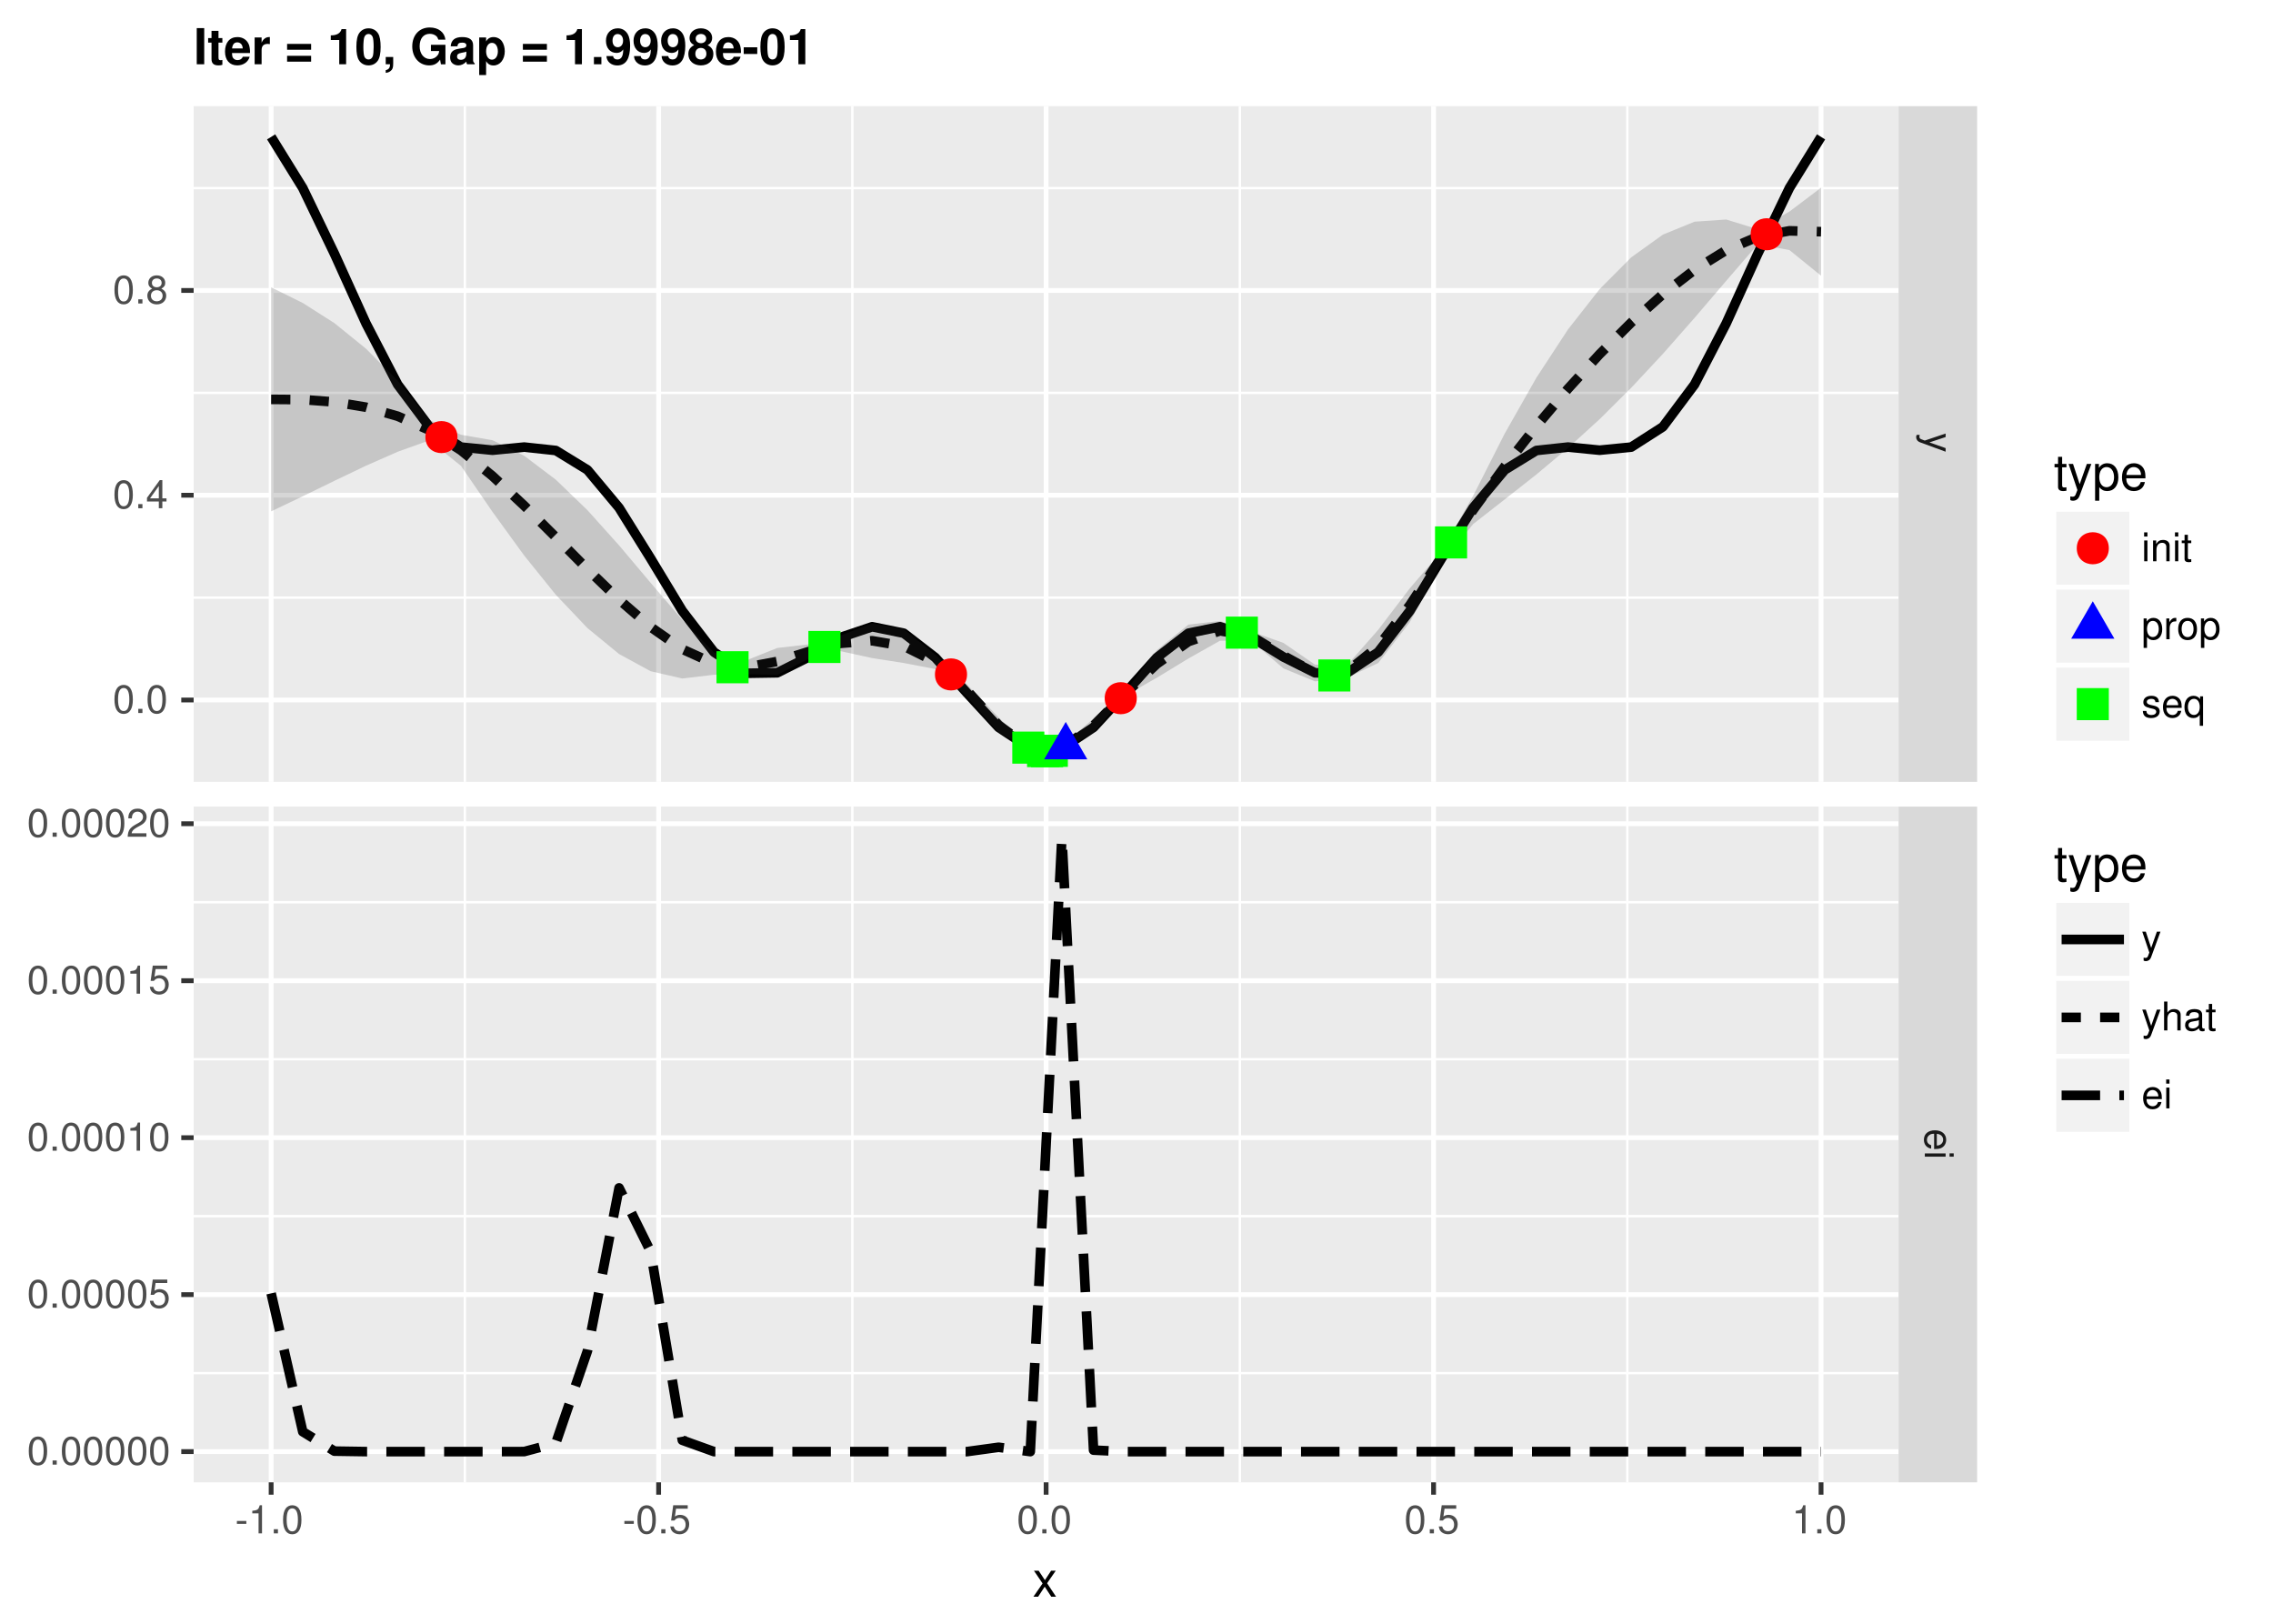 <?xml version="1.0" encoding="UTF-8"?>
<svg xmlns="http://www.w3.org/2000/svg" xmlns:xlink="http://www.w3.org/1999/xlink" width="504pt" height="360pt" viewBox="0 0 504 360" version="1.1">
<defs>
<g>
<symbol overflow="visible" id="glyph0-0">
<path style="stroke:none;" d=""/>
</symbol>
<symbol overflow="visible" id="glyph0-1">
<path style="stroke:none;" d="M 4.609 3.406 L 1.016 2.141 L 4.609 0.953 L 4.609 0.172 L -0.016 1.734 L -0.75 1.453 C -1.078 1.344 -1.203 1.172 -1.203 0.859 C -1.203 0.75 -1.172 0.641 -1.141 0.469 L -1.797 0.469 C -1.875 0.625 -1.922 0.781 -1.922 0.969 C -1.922 1.203 -1.844 1.453 -1.703 1.656 C -1.531 1.875 -1.344 2.016 -0.969 2.156 L 4.609 4.203 Z M 4.609 3.406 "/>
</symbol>
<symbol overflow="visible" id="glyph0-2">
<path style="stroke:none;" d="M 2.062 4.516 C 2.766 4.516 3.188 4.453 3.531 4.328 C 4.281 4.031 4.734 3.328 4.734 2.469 C 4.734 1.172 3.75 0.359 2.25 0.359 C 0.734 0.359 -0.203 1.156 -0.203 2.453 C -0.203 3.5 0.391 4.234 1.406 4.422 L 1.406 3.672 C 0.797 3.469 0.469 3.062 0.469 2.469 C 0.469 2 0.688 1.609 1.078 1.359 C 1.344 1.188 1.594 1.125 2.062 1.125 Z M 2.656 1.141 C 3.516 1.203 4.062 1.719 4.062 2.453 C 4.062 3.172 3.469 3.734 2.703 3.734 C 2.688 3.734 2.672 3.734 2.656 3.719 Z M 2.656 1.141 "/>
</symbol>
<symbol overflow="visible" id="glyph0-3">
<path style="stroke:none;" d="M 4.609 1.312 L 4.609 0.594 L 0 0.594 L 0 1.312 Z M 6.406 1.312 L 6.406 0.578 L 5.484 0.578 L 5.484 1.312 Z M 6.406 1.312 "/>
</symbol>
<symbol overflow="visible" id="glyph1-0">
<path style="stroke:none;" d=""/>
</symbol>
<symbol overflow="visible" id="glyph1-1">
<path style="stroke:none;" d="M 2.5 -2.75 L 0.406 -2.75 L 0.406 -2.109 L 2.5 -2.109 Z M 2.5 -2.75 "/>
</symbol>
<symbol overflow="visible" id="glyph1-2">
<path style="stroke:none;" d="M 2.281 -4.438 L 2.281 0 L 3.047 0 L 3.047 -6.234 L 2.547 -6.234 C 2.266 -5.281 2.094 -5.141 0.891 -5 L 0.891 -4.438 Z M 2.281 -4.438 "/>
</symbol>
<symbol overflow="visible" id="glyph1-3">
<path style="stroke:none;" d="M 1.688 -0.922 L 0.766 -0.922 L 0.766 0 L 1.688 0 Z M 1.688 -0.922 "/>
</symbol>
<symbol overflow="visible" id="glyph1-4">
<path style="stroke:none;" d="M 2.422 -6.234 C 1.844 -6.234 1.312 -5.984 0.984 -5.547 C 0.578 -5 0.375 -4.172 0.375 -3.016 C 0.375 -0.922 1.078 0.203 2.422 0.203 C 3.734 0.203 4.453 -0.922 4.453 -2.969 C 4.453 -4.172 4.266 -4.984 3.859 -5.547 C 3.531 -5.984 3.016 -6.234 2.422 -6.234 Z M 2.422 -5.547 C 3.25 -5.547 3.672 -4.703 3.672 -3.031 C 3.672 -1.266 3.266 -0.438 2.406 -0.438 C 1.578 -0.438 1.172 -1.297 1.172 -3.016 C 1.172 -4.719 1.578 -5.547 2.422 -5.547 Z M 2.422 -5.547 "/>
</symbol>
<symbol overflow="visible" id="glyph1-5">
<path style="stroke:none;" d="M 4.188 -6.234 L 0.969 -6.234 L 0.5 -2.844 L 1.219 -2.844 C 1.578 -3.266 1.875 -3.422 2.359 -3.422 C 3.188 -3.422 3.719 -2.844 3.719 -1.922 C 3.719 -1.031 3.203 -0.484 2.359 -0.484 C 1.688 -0.484 1.266 -0.828 1.078 -1.531 L 0.312 -1.531 C 0.406 -1.016 0.5 -0.781 0.688 -0.547 C 1.031 -0.078 1.672 0.203 2.375 0.203 C 3.641 0.203 4.516 -0.719 4.516 -2.031 C 4.516 -3.266 3.688 -4.109 2.5 -4.109 C 2.062 -4.109 1.703 -4 1.344 -3.734 L 1.594 -5.469 L 4.188 -5.469 Z M 4.188 -6.234 "/>
</symbol>
<symbol overflow="visible" id="glyph1-6">
<path style="stroke:none;" d="M 2.875 -1.5 L 2.875 0 L 3.656 0 L 3.656 -1.5 L 4.578 -1.5 L 4.578 -2.188 L 3.656 -2.188 L 3.656 -6.234 L 3.078 -6.234 L 0.25 -2.312 L 0.25 -1.5 Z M 2.875 -2.188 L 0.922 -2.188 L 2.875 -4.922 Z M 2.875 -2.188 "/>
</symbol>
<symbol overflow="visible" id="glyph1-7">
<path style="stroke:none;" d="M 3.438 -3.281 C 4.078 -3.672 4.297 -3.984 4.297 -4.578 C 4.297 -5.547 3.531 -6.234 2.422 -6.234 C 1.312 -6.234 0.547 -5.547 0.547 -4.578 C 0.547 -4 0.75 -3.672 1.391 -3.281 C 0.672 -2.938 0.328 -2.422 0.328 -1.734 C 0.328 -0.594 1.188 0.203 2.422 0.203 C 3.656 0.203 4.516 -0.594 4.516 -1.719 C 4.516 -2.422 4.156 -2.938 3.438 -3.281 Z M 2.422 -5.547 C 3.078 -5.547 3.5 -5.156 3.5 -4.562 C 3.5 -3.969 3.062 -3.594 2.422 -3.594 C 1.766 -3.594 1.344 -3.969 1.344 -4.562 C 1.344 -5.156 1.766 -5.547 2.422 -5.547 Z M 2.422 -2.938 C 3.188 -2.938 3.719 -2.453 3.719 -1.719 C 3.719 -0.969 3.188 -0.484 2.406 -0.484 C 1.641 -0.484 1.125 -0.984 1.125 -1.719 C 1.125 -2.453 1.641 -2.938 2.422 -2.938 Z M 2.422 -2.938 "/>
</symbol>
<symbol overflow="visible" id="glyph1-8">
<path style="stroke:none;" d="M 4.453 -0.766 L 1.172 -0.766 C 1.25 -1.281 1.531 -1.594 2.297 -2.047 L 3.172 -2.531 C 4.047 -3 4.5 -3.641 4.5 -4.406 C 4.5 -4.922 4.281 -5.406 3.922 -5.75 C 3.547 -6.078 3.094 -6.234 2.5 -6.234 C 1.703 -6.234 1.125 -5.953 0.781 -5.422 C 0.547 -5.094 0.453 -4.703 0.438 -4.078 L 1.219 -4.078 C 1.234 -4.5 1.297 -4.75 1.406 -4.953 C 1.594 -5.328 2 -5.562 2.469 -5.562 C 3.172 -5.562 3.703 -5.062 3.703 -4.391 C 3.703 -3.891 3.406 -3.469 2.859 -3.156 L 2.047 -2.703 C 0.75 -1.969 0.375 -1.375 0.297 0 L 4.453 0 Z M 4.453 -0.766 "/>
</symbol>
<symbol overflow="visible" id="glyph1-9">
<path style="stroke:none;" d="M 1.312 -4.609 L 0.594 -4.609 L 0.594 0 L 1.312 0 Z M 1.312 -6.406 L 0.578 -6.406 L 0.578 -5.484 L 1.312 -5.484 Z M 1.312 -6.406 "/>
</symbol>
<symbol overflow="visible" id="glyph1-10">
<path style="stroke:none;" d="M 0.609 -4.609 L 0.609 0 L 1.359 0 L 1.359 -2.547 C 1.359 -3.484 1.844 -4.094 2.609 -4.094 C 3.188 -4.094 3.547 -3.75 3.547 -3.188 L 3.547 0 L 4.281 0 L 4.281 -3.484 C 4.281 -4.25 3.719 -4.734 2.828 -4.734 C 2.141 -4.734 1.703 -4.484 1.297 -3.828 L 1.297 -4.609 Z M 0.609 -4.609 "/>
</symbol>
<symbol overflow="visible" id="glyph1-11">
<path style="stroke:none;" d="M 2.234 -4.609 L 1.484 -4.609 L 1.484 -5.875 L 0.75 -5.875 L 0.75 -4.609 L 0.125 -4.609 L 0.125 -4.016 L 0.75 -4.016 L 0.75 -0.531 C 0.75 -0.062 1.062 0.203 1.641 0.203 C 1.812 0.203 1.984 0.188 2.234 0.141 L 2.234 -0.469 C 2.141 -0.453 2.016 -0.438 1.875 -0.438 C 1.562 -0.438 1.484 -0.531 1.484 -0.859 L 1.484 -4.016 L 2.234 -4.016 Z M 2.234 -4.609 "/>
</symbol>
<symbol overflow="visible" id="glyph1-12">
<path style="stroke:none;" d="M 0.469 1.922 L 1.219 1.922 L 1.219 -0.484 C 1.594 -0.016 2.031 0.203 2.625 0.203 C 3.812 0.203 4.594 -0.75 4.594 -2.219 C 4.594 -3.781 3.844 -4.734 2.625 -4.734 C 2 -4.734 1.5 -4.453 1.156 -3.922 L 1.156 -4.609 L 0.469 -4.609 Z M 2.5 -4.062 C 3.312 -4.062 3.828 -3.344 3.828 -2.25 C 3.828 -1.203 3.297 -0.484 2.5 -0.484 C 1.719 -0.484 1.219 -1.188 1.219 -2.266 C 1.219 -3.359 1.719 -4.062 2.5 -4.062 Z M 2.5 -4.062 "/>
</symbol>
<symbol overflow="visible" id="glyph1-13">
<path style="stroke:none;" d="M 0.609 -4.609 L 0.609 0 L 1.344 0 L 1.344 -2.391 C 1.344 -3.047 1.516 -3.484 1.859 -3.734 C 2.094 -3.906 2.312 -3.953 2.828 -3.969 L 2.828 -4.719 C 2.703 -4.734 2.641 -4.734 2.547 -4.734 C 2.062 -4.734 1.703 -4.453 1.281 -3.781 L 1.281 -4.609 Z M 0.609 -4.609 "/>
</symbol>
<symbol overflow="visible" id="glyph1-14">
<path style="stroke:none;" d="M 2.391 -4.734 C 1.094 -4.734 0.312 -3.812 0.312 -2.266 C 0.312 -0.719 1.094 0.203 2.406 0.203 C 3.688 0.203 4.484 -0.719 4.484 -2.234 C 4.484 -3.828 3.719 -4.734 2.391 -4.734 Z M 2.406 -4.062 C 3.234 -4.062 3.719 -3.391 3.719 -2.25 C 3.719 -1.156 3.203 -0.469 2.406 -0.469 C 1.578 -0.469 1.078 -1.156 1.078 -2.266 C 1.078 -3.375 1.578 -4.062 2.406 -4.062 Z M 2.406 -4.062 "/>
</symbol>
<symbol overflow="visible" id="glyph1-15">
<path style="stroke:none;" d="M 3.859 -3.328 C 3.844 -4.234 3.25 -4.734 2.188 -4.734 C 1.109 -4.734 0.406 -4.188 0.406 -3.328 C 0.406 -2.609 0.781 -2.266 1.875 -2 L 2.562 -1.844 C 3.062 -1.719 3.266 -1.531 3.266 -1.203 C 3.266 -0.766 2.844 -0.469 2.203 -0.469 C 1.797 -0.469 1.469 -0.594 1.281 -0.781 C 1.172 -0.922 1.125 -1.047 1.078 -1.375 L 0.297 -1.375 C 0.328 -0.312 0.938 0.203 2.141 0.203 C 3.297 0.203 4.031 -0.375 4.031 -1.266 C 4.031 -1.938 3.656 -2.328 2.734 -2.547 L 2.031 -2.703 C 1.438 -2.844 1.172 -3.047 1.172 -3.375 C 1.172 -3.797 1.562 -4.062 2.156 -4.062 C 2.75 -4.062 3.062 -3.812 3.078 -3.328 Z M 3.859 -3.328 "/>
</symbol>
<symbol overflow="visible" id="glyph1-16">
<path style="stroke:none;" d="M 4.516 -2.062 C 4.516 -2.766 4.453 -3.188 4.328 -3.531 C 4.031 -4.281 3.328 -4.734 2.469 -4.734 C 1.172 -4.734 0.359 -3.75 0.359 -2.25 C 0.359 -0.734 1.156 0.203 2.453 0.203 C 3.5 0.203 4.234 -0.391 4.422 -1.406 L 3.672 -1.406 C 3.469 -0.797 3.062 -0.469 2.469 -0.469 C 2 -0.469 1.609 -0.688 1.359 -1.078 C 1.188 -1.344 1.125 -1.594 1.125 -2.062 Z M 1.141 -2.656 C 1.203 -3.516 1.719 -4.062 2.453 -4.062 C 3.172 -4.062 3.734 -3.469 3.734 -2.703 C 3.734 -2.688 3.734 -2.672 3.719 -2.656 Z M 1.141 -2.656 "/>
</symbol>
<symbol overflow="visible" id="glyph1-17">
<path style="stroke:none;" d="M 4.359 1.922 L 4.359 -4.609 L 3.703 -4.609 L 3.703 -4 C 3.359 -4.484 2.844 -4.734 2.234 -4.734 C 1.016 -4.734 0.234 -3.75 0.234 -2.219 C 0.234 -0.719 0.984 0.203 2.203 0.203 C 2.844 0.203 3.281 -0.031 3.625 -0.531 L 3.625 1.922 Z M 2.344 -4.062 C 3.125 -4.062 3.625 -3.359 3.625 -2.25 C 3.625 -1.188 3.109 -0.484 2.344 -0.484 C 1.531 -0.484 1 -1.203 1 -2.266 C 1 -3.328 1.531 -4.062 2.344 -4.062 Z M 2.344 -4.062 "/>
</symbol>
<symbol overflow="visible" id="glyph1-18">
<path style="stroke:none;" d="M 3.406 -4.609 L 2.141 -1.016 L 0.953 -4.609 L 0.172 -4.609 L 1.734 0.016 L 1.453 0.75 C 1.344 1.078 1.172 1.203 0.859 1.203 C 0.75 1.203 0.641 1.172 0.469 1.141 L 0.469 1.797 C 0.625 1.875 0.781 1.922 0.969 1.922 C 1.203 1.922 1.453 1.844 1.656 1.703 C 1.875 1.531 2.016 1.344 2.156 0.969 L 4.203 -4.609 Z M 3.406 -4.609 "/>
</symbol>
<symbol overflow="visible" id="glyph1-19">
<path style="stroke:none;" d="M 0.609 -6.406 L 0.609 0 L 1.344 0 L 1.344 -2.547 C 1.344 -3.484 1.844 -4.094 2.594 -4.094 C 2.828 -4.094 3.062 -4.016 3.25 -3.891 C 3.453 -3.734 3.547 -3.516 3.547 -3.188 L 3.547 0 L 4.281 0 L 4.281 -3.484 C 4.281 -4.25 3.719 -4.734 2.828 -4.734 C 2.172 -4.734 1.781 -4.547 1.344 -3.969 L 1.344 -6.406 Z M 0.609 -6.406 "/>
</symbol>
<symbol overflow="visible" id="glyph1-20">
<path style="stroke:none;" d="M 4.703 -0.438 C 4.625 -0.406 4.594 -0.406 4.547 -0.406 C 4.297 -0.406 4.156 -0.547 4.156 -0.781 L 4.156 -3.484 C 4.156 -4.297 3.547 -4.734 2.422 -4.734 C 1.75 -4.734 1.203 -4.547 0.891 -4.203 C 0.672 -3.969 0.594 -3.703 0.578 -3.25 L 1.312 -3.25 C 1.375 -3.812 1.703 -4.062 2.391 -4.062 C 3.047 -4.062 3.422 -3.812 3.422 -3.375 L 3.422 -3.188 C 3.422 -2.875 3.234 -2.75 2.656 -2.672 C 1.625 -2.547 1.453 -2.5 1.172 -2.391 C 0.641 -2.172 0.375 -1.766 0.375 -1.156 C 0.375 -0.328 0.953 0.203 1.875 0.203 C 2.469 0.203 2.922 0 3.453 -0.469 C 3.5 -0.016 3.734 0.203 4.203 0.203 C 4.359 0.203 4.469 0.188 4.703 0.125 Z M 3.422 -1.453 C 3.422 -1.203 3.359 -1.062 3.125 -0.859 C 2.828 -0.578 2.469 -0.438 2.047 -0.438 C 1.469 -0.438 1.141 -0.719 1.141 -1.172 C 1.141 -1.656 1.453 -1.906 2.25 -2.016 C 3.016 -2.125 3.172 -2.156 3.422 -2.281 Z M 3.422 -1.453 "/>
</symbol>
<symbol overflow="visible" id="glyph2-0">
<path style="stroke:none;" d=""/>
</symbol>
<symbol overflow="visible" id="glyph2-1">
<path style="stroke:none;" d="M 3.219 -2.984 L 5.141 -5.766 L 4.109 -5.766 L 2.734 -3.672 L 1.344 -5.766 L 0.297 -5.766 L 2.219 -2.938 L 0.188 0 L 1.234 0 L 2.688 -2.219 L 4.141 0 L 5.203 0 Z M 3.219 -2.984 "/>
</symbol>
<symbol overflow="visible" id="glyph2-2">
<path style="stroke:none;" d="M 2.797 -5.766 L 1.844 -5.766 L 1.844 -7.344 L 0.938 -7.344 L 0.938 -5.766 L 0.156 -5.766 L 0.156 -5.016 L 0.938 -5.016 L 0.938 -0.656 C 0.938 -0.078 1.328 0.25 2.047 0.25 C 2.266 0.25 2.484 0.234 2.797 0.172 L 2.797 -0.594 C 2.672 -0.562 2.531 -0.547 2.359 -0.547 C 1.953 -0.547 1.844 -0.656 1.844 -1.062 L 1.844 -5.016 L 2.797 -5.016 Z M 2.797 -5.766 "/>
</symbol>
<symbol overflow="visible" id="glyph2-3">
<path style="stroke:none;" d="M 4.266 -5.766 L 2.672 -1.281 L 1.203 -5.766 L 0.219 -5.766 L 2.172 0.016 L 1.812 0.938 C 1.672 1.344 1.469 1.5 1.078 1.5 C 0.953 1.5 0.797 1.469 0.594 1.438 L 0.594 2.25 C 0.781 2.359 0.969 2.391 1.203 2.391 C 1.5 2.391 1.828 2.297 2.062 2.125 C 2.359 1.906 2.516 1.672 2.688 1.203 L 5.266 -5.766 Z M 4.266 -5.766 "/>
</symbol>
<symbol overflow="visible" id="glyph2-4">
<path style="stroke:none;" d="M 0.594 2.391 L 1.516 2.391 L 1.516 -0.609 C 2 -0.016 2.547 0.25 3.281 0.25 C 4.781 0.25 5.75 -0.953 5.75 -2.781 C 5.75 -4.719 4.812 -5.922 3.281 -5.922 C 2.5 -5.922 1.875 -5.578 1.438 -4.891 L 1.438 -5.766 L 0.594 -5.766 Z M 3.125 -5.078 C 4.141 -5.078 4.797 -4.188 4.797 -2.812 C 4.797 -1.5 4.125 -0.609 3.125 -0.609 C 2.156 -0.609 1.516 -1.484 1.516 -2.844 C 1.516 -4.188 2.156 -5.078 3.125 -5.078 Z M 3.125 -5.078 "/>
</symbol>
<symbol overflow="visible" id="glyph2-5">
<path style="stroke:none;" d="M 5.641 -2.578 C 5.641 -3.453 5.578 -3.984 5.406 -4.406 C 5.031 -5.359 4.156 -5.922 3.078 -5.922 C 1.469 -5.922 0.438 -4.703 0.438 -2.812 C 0.438 -0.906 1.438 0.25 3.062 0.25 C 4.375 0.25 5.297 -0.5 5.516 -1.75 L 4.594 -1.75 C 4.344 -0.984 3.828 -0.594 3.094 -0.594 C 2.516 -0.594 2.016 -0.859 1.703 -1.344 C 1.484 -1.672 1.406 -2 1.391 -2.578 Z M 1.422 -3.328 C 1.5 -4.391 2.141 -5.078 3.062 -5.078 C 3.969 -5.078 4.656 -4.328 4.656 -3.391 C 4.656 -3.359 4.656 -3.344 4.656 -3.328 Z M 1.422 -3.328 "/>
</symbol>
<symbol overflow="visible" id="glyph3-0">
<path style="stroke:none;" d=""/>
</symbol>
<symbol overflow="visible" id="glyph3-1">
<path style="stroke:none;" d="M 2.344 -8.016 L 0.688 -8.016 L 0.688 0 L 2.344 0 Z M 2.344 -8.016 "/>
</symbol>
<symbol overflow="visible" id="glyph3-2">
<path style="stroke:none;" d="M 3.312 -5.812 L 2.453 -5.812 L 2.453 -7.406 L 0.906 -7.406 L 0.906 -5.812 L 0.156 -5.812 L 0.156 -4.797 L 0.906 -4.797 L 0.906 -1.141 C 0.906 -0.203 1.406 0.25 2.422 0.25 C 2.766 0.25 3.031 0.219 3.312 0.125 L 3.312 -0.953 C 3.156 -0.922 3.062 -0.906 2.953 -0.906 C 2.547 -0.906 2.453 -1.031 2.453 -1.562 L 2.453 -4.797 L 3.312 -4.797 Z M 3.312 -5.812 "/>
</symbol>
<symbol overflow="visible" id="glyph3-3">
<path style="stroke:none;" d="M 5.766 -2.484 C 5.781 -2.625 5.781 -2.672 5.781 -2.75 C 5.781 -3.344 5.688 -3.891 5.547 -4.312 C 5.141 -5.391 4.188 -6.031 2.984 -6.031 C 1.281 -6.031 0.234 -4.812 0.234 -2.812 C 0.234 -0.906 1.281 0.25 2.953 0.25 C 4.297 0.25 5.375 -0.5 5.703 -1.672 L 4.188 -1.672 C 4 -1.203 3.578 -0.922 3.016 -0.922 C 2.578 -0.922 2.219 -1.109 2 -1.438 C 1.859 -1.656 1.797 -1.922 1.781 -2.484 Z M 1.797 -3.516 C 1.906 -4.406 2.281 -4.859 2.969 -4.859 C 3.359 -4.859 3.703 -4.672 3.922 -4.359 C 4.062 -4.141 4.141 -3.922 4.172 -3.516 Z M 1.797 -3.516 "/>
</symbol>
<symbol overflow="visible" id="glyph3-4">
<path style="stroke:none;" d="M 0.688 -5.938 L 0.688 0 L 2.234 0 L 2.234 -3.156 C 2.234 -4.062 2.688 -4.516 3.594 -4.516 C 3.75 -4.516 3.859 -4.5 4.062 -4.469 L 4.062 -6.031 C 3.984 -6.031 3.922 -6.031 3.891 -6.031 C 3.172 -6.031 2.562 -5.578 2.234 -4.781 L 2.234 -5.938 Z M 0.688 -5.938 "/>
</symbol>
<symbol overflow="visible" id="glyph3-5">
<path style="stroke:none;" d=""/>
</symbol>
<symbol overflow="visible" id="glyph3-6">
<path style="stroke:none;" d="M 5.875 -4.516 L 0.547 -4.516 L 0.547 -3.219 L 5.875 -3.219 Z M 5.875 -1.875 L 0.547 -1.875 L 0.547 -0.578 L 5.875 -0.578 Z M 5.875 -1.875 "/>
</symbol>
<symbol overflow="visible" id="glyph3-7">
<path style="stroke:none;" d="M 2.625 -5.375 L 2.625 0 L 4.156 0 L 4.156 -7.797 L 3.141 -7.797 C 2.891 -6.875 2.094 -6.406 0.75 -6.406 L 0.75 -5.375 Z M 2.625 -5.375 "/>
</symbol>
<symbol overflow="visible" id="glyph3-8">
<path style="stroke:none;" d="M 3 -7.969 C 2.172 -7.969 1.453 -7.609 0.984 -6.969 C 0.531 -6.359 0.312 -5.359 0.312 -3.844 C 0.312 -2.469 0.5 -1.5 0.875 -0.906 C 1.328 -0.172 2.094 0.25 3 0.25 C 3.844 0.25 4.547 -0.094 5.031 -0.75 C 5.469 -1.344 5.688 -2.359 5.688 -3.812 C 5.688 -5.234 5.516 -6.203 5.141 -6.812 C 4.672 -7.562 3.922 -7.969 3 -7.969 Z M 3 -6.719 C 3.406 -6.719 3.719 -6.5 3.906 -6.094 C 4.062 -5.766 4.141 -4.906 4.141 -3.844 C 4.141 -2.969 4.062 -2.094 3.953 -1.781 C 3.766 -1.312 3.438 -1.062 3 -1.062 C 2.594 -1.062 2.281 -1.281 2.094 -1.672 C 1.953 -2 1.859 -2.828 1.859 -3.859 C 1.859 -4.781 1.953 -5.672 2.062 -5.984 C 2.234 -6.453 2.562 -6.719 3 -6.719 Z M 3 -6.719 "/>
</symbol>
<symbol overflow="visible" id="glyph3-9">
<path style="stroke:none;" d="M 0.703 -1.609 L 0.703 0 L 1.656 0 L 1.656 0.031 C 1.656 0.781 1.359 1.172 0.703 1.297 L 0.703 1.906 C 1.156 1.859 1.469 1.734 1.766 1.5 C 2.203 1.172 2.359 0.766 2.359 -0.094 L 2.359 -1.609 Z M 0.703 -1.609 "/>
</symbol>
<symbol overflow="visible" id="glyph3-10">
<path style="stroke:none;" d="M 7.828 -4.312 L 4.609 -4.312 L 4.609 -2.938 L 6.438 -2.938 C 6.391 -2.484 6.281 -2.219 6.031 -1.922 C 5.641 -1.438 5.031 -1.156 4.406 -1.156 C 3.062 -1.156 2.109 -2.328 2.109 -3.969 C 2.109 -5.703 2.953 -6.75 4.359 -6.75 C 4.922 -6.75 5.406 -6.578 5.781 -6.266 C 6 -6.062 6.125 -5.875 6.266 -5.453 L 7.828 -5.453 C 7.625 -7.109 6.281 -8.156 4.344 -8.156 C 2.031 -8.156 0.469 -6.453 0.469 -3.953 C 0.469 -1.516 2.047 0.25 4.219 0.25 C 5.297 0.25 6.016 -0.125 6.641 -1.031 L 6.828 0.016 L 7.828 0.016 Z M 7.828 -4.312 "/>
</symbol>
<symbol overflow="visible" id="glyph3-11">
<path style="stroke:none;" d="M 5.766 -0.188 C 5.484 -0.438 5.406 -0.609 5.406 -0.906 L 5.406 -4.219 C 5.406 -5.422 4.594 -6.031 2.984 -6.031 C 1.375 -6.031 0.531 -5.359 0.438 -3.984 L 1.922 -3.984 C 2 -4.594 2.25 -4.797 3.016 -4.797 C 3.609 -4.797 3.906 -4.594 3.906 -4.203 C 3.906 -4 3.812 -3.828 3.641 -3.734 C 3.438 -3.625 3.438 -3.625 2.672 -3.516 L 2.062 -3.406 C 0.875 -3.203 0.312 -2.594 0.312 -1.531 C 0.312 -1.016 0.453 -0.609 0.719 -0.312 C 1.062 0.047 1.578 0.25 2.109 0.25 C 2.766 0.25 3.375 -0.031 3.922 -0.594 C 3.922 -0.281 3.953 -0.172 4.094 0 L 5.766 0 Z M 3.906 -2.391 C 3.906 -1.5 3.469 -0.984 2.688 -0.984 C 2.172 -0.984 1.844 -1.266 1.844 -1.703 C 1.844 -2.172 2.094 -2.391 2.734 -2.516 L 3.25 -2.625 C 3.656 -2.688 3.734 -2.719 3.906 -2.812 Z M 3.906 -2.391 "/>
</symbol>
<symbol overflow="visible" id="glyph3-12">
<path style="stroke:none;" d="M 2.172 -5.938 L 0.641 -5.938 L 0.641 2.391 L 2.172 2.391 L 2.172 -0.703 C 2.547 -0.047 3.078 0.266 3.828 0.266 C 5.266 0.266 6.312 -1.078 6.312 -2.875 C 6.312 -3.719 6.078 -4.547 5.672 -5.109 C 5.281 -5.672 4.547 -6.031 3.828 -6.031 C 3.078 -6.031 2.547 -5.719 2.172 -5.062 Z M 3.469 -4.75 C 4.25 -4.75 4.781 -4 4.781 -2.859 C 4.781 -1.781 4.234 -1.016 3.469 -1.016 C 2.703 -1.016 2.172 -1.766 2.172 -2.875 C 2.172 -4 2.703 -4.75 3.469 -4.75 Z M 3.469 -4.75 "/>
</symbol>
<symbol overflow="visible" id="glyph3-13">
<path style="stroke:none;" d="M 2.359 -1.609 L 0.703 -1.609 L 0.703 0 L 2.359 0 Z M 2.359 -1.609 "/>
</symbol>
<symbol overflow="visible" id="glyph3-14">
<path style="stroke:none;" d="M 0.422 -1.812 C 0.453 -0.609 1.469 0.266 2.812 0.266 C 3.812 0.266 4.562 -0.156 5.031 -0.953 C 5.438 -1.641 5.672 -2.812 5.672 -4.062 C 5.672 -5.203 5.484 -6.109 5.141 -6.688 C 4.641 -7.531 3.875 -7.969 2.938 -7.969 C 1.375 -7.969 0.312 -6.844 0.312 -5.219 C 0.312 -3.609 1.25 -2.516 2.641 -2.516 C 3.031 -2.516 3.406 -2.625 3.656 -2.797 C 3.797 -2.891 3.891 -2.984 4.141 -3.281 C 4.141 -1.797 3.719 -1.062 2.844 -1.062 C 2.312 -1.062 1.938 -1.359 1.906 -1.812 Z M 2.891 -6.703 C 3.641 -6.703 4.109 -6.125 4.109 -5.219 C 4.109 -4.359 3.625 -3.781 2.922 -3.781 C 2.219 -3.781 1.766 -4.344 1.766 -5.234 C 1.766 -6.141 2.219 -6.703 2.891 -6.703 Z M 2.891 -6.703 "/>
</symbol>
<symbol overflow="visible" id="glyph3-15">
<path style="stroke:none;" d="M 4.5 -4.25 C 4.766 -4.391 4.891 -4.469 5 -4.578 C 5.328 -4.875 5.516 -5.344 5.516 -5.859 C 5.516 -7.078 4.453 -7.969 3.016 -7.969 C 1.562 -7.969 0.5 -7.078 0.5 -5.844 C 0.5 -5.094 0.812 -4.625 1.516 -4.25 C 0.609 -3.766 0.234 -3.172 0.234 -2.25 C 0.234 -0.766 1.375 0.25 3.016 0.25 C 4.641 0.25 5.781 -0.766 5.781 -2.25 C 5.781 -3.172 5.406 -3.766 4.5 -4.25 Z M 3.031 -6.719 C 3.703 -6.719 4.188 -6.297 4.188 -5.703 C 4.188 -5.109 3.703 -4.672 3.031 -4.672 C 2.344 -4.672 1.859 -5.109 1.859 -5.703 C 1.859 -6.297 2.328 -6.719 3.031 -6.719 Z M 3 -3.625 C 3.766 -3.625 4.234 -3.125 4.234 -2.312 C 4.234 -1.562 3.75 -1.062 3 -1.062 C 2.25 -1.062 1.781 -1.562 1.781 -2.328 C 1.781 -3.125 2.266 -3.625 3 -3.625 Z M 3 -3.625 "/>
</symbol>
<symbol overflow="visible" id="glyph3-16">
<path style="stroke:none;" d="M 3.281 -3.766 L 0.281 -3.766 L 0.281 -2.281 L 3.281 -2.281 Z M 3.281 -3.766 "/>
</symbol>
</g>
<clipPath id="clip1">
  <path d="M 42.938 23.539 L 421 23.539 L 421 174 L 42.938 174 Z M 42.938 23.539 "/>
</clipPath>
<clipPath id="clip2">
  <path d="M 42.938 132 L 421.973 132 L 421.973 133 L 42.938 133 Z M 42.938 132 "/>
</clipPath>
<clipPath id="clip3">
  <path d="M 42.938 86 L 421.973 86 L 421.973 88 L 42.938 88 Z M 42.938 86 "/>
</clipPath>
<clipPath id="clip4">
  <path d="M 42.938 41 L 421.973 41 L 421.973 42 L 42.938 42 Z M 42.938 41 "/>
</clipPath>
<clipPath id="clip5">
  <path d="M 102 23.539 L 104 23.539 L 104 174 L 102 174 Z M 102 23.539 "/>
</clipPath>
<clipPath id="clip6">
  <path d="M 188 23.539 L 190 23.539 L 190 174 L 188 174 Z M 188 23.539 "/>
</clipPath>
<clipPath id="clip7">
  <path d="M 274 23.539 L 276 23.539 L 276 174 L 274 174 Z M 274 23.539 "/>
</clipPath>
<clipPath id="clip8">
  <path d="M 360 23.539 L 362 23.539 L 362 174 L 360 174 Z M 360 23.539 "/>
</clipPath>
<clipPath id="clip9">
  <path d="M 42.938 154 L 421.973 154 L 421.973 156 L 42.938 156 Z M 42.938 154 "/>
</clipPath>
<clipPath id="clip10">
  <path d="M 42.938 109 L 421.973 109 L 421.973 111 L 42.938 111 Z M 42.938 109 "/>
</clipPath>
<clipPath id="clip11">
  <path d="M 42.938 63 L 421.973 63 L 421.973 65 L 42.938 65 Z M 42.938 63 "/>
</clipPath>
<clipPath id="clip12">
  <path d="M 59 23.539 L 61 23.539 L 61 174 L 59 174 Z M 59 23.539 "/>
</clipPath>
<clipPath id="clip13">
  <path d="M 145 23.539 L 147 23.539 L 147 174 L 145 174 Z M 145 23.539 "/>
</clipPath>
<clipPath id="clip14">
  <path d="M 231 23.539 L 233 23.539 L 233 174 L 231 174 Z M 231 23.539 "/>
</clipPath>
<clipPath id="clip15">
  <path d="M 317 23.539 L 319 23.539 L 319 174 L 317 174 Z M 317 23.539 "/>
</clipPath>
<clipPath id="clip16">
  <path d="M 403 23.539 L 405 23.539 L 405 174 L 403 174 Z M 403 23.539 "/>
</clipPath>
<clipPath id="clip17">
  <path d="M 42.938 178.832 L 421 178.832 L 421 329 L 42.938 329 Z M 42.938 178.832 "/>
</clipPath>
<clipPath id="clip18">
  <path d="M 42.938 304 L 421.973 304 L 421.973 305 L 42.938 305 Z M 42.938 304 "/>
</clipPath>
<clipPath id="clip19">
  <path d="M 42.938 269 L 421.973 269 L 421.973 270 L 42.938 270 Z M 42.938 269 "/>
</clipPath>
<clipPath id="clip20">
  <path d="M 42.938 234 L 421.973 234 L 421.973 236 L 42.938 236 Z M 42.938 234 "/>
</clipPath>
<clipPath id="clip21">
  <path d="M 42.938 199 L 421.973 199 L 421.973 201 L 42.938 201 Z M 42.938 199 "/>
</clipPath>
<clipPath id="clip22">
  <path d="M 102 178.832 L 104 178.832 L 104 329 L 102 329 Z M 102 178.832 "/>
</clipPath>
<clipPath id="clip23">
  <path d="M 188 178.832 L 190 178.832 L 190 329 L 188 329 Z M 188 178.832 "/>
</clipPath>
<clipPath id="clip24">
  <path d="M 274 178.832 L 276 178.832 L 276 329 L 274 329 Z M 274 178.832 "/>
</clipPath>
<clipPath id="clip25">
  <path d="M 360 178.832 L 362 178.832 L 362 329 L 360 329 Z M 360 178.832 "/>
</clipPath>
<clipPath id="clip26">
  <path d="M 42.938 321 L 421.973 321 L 421.973 323 L 42.938 323 Z M 42.938 321 "/>
</clipPath>
<clipPath id="clip27">
  <path d="M 42.938 286 L 421.973 286 L 421.973 288 L 42.938 288 Z M 42.938 286 "/>
</clipPath>
<clipPath id="clip28">
  <path d="M 42.938 251 L 421.973 251 L 421.973 253 L 42.938 253 Z M 42.938 251 "/>
</clipPath>
<clipPath id="clip29">
  <path d="M 42.938 216 L 421.973 216 L 421.973 218 L 42.938 218 Z M 42.938 216 "/>
</clipPath>
<clipPath id="clip30">
  <path d="M 42.938 182 L 421.973 182 L 421.973 184 L 42.938 184 Z M 42.938 182 "/>
</clipPath>
<clipPath id="clip31">
  <path d="M 59 178.832 L 61 178.832 L 61 329.648 L 59 329.648 Z M 59 178.832 "/>
</clipPath>
<clipPath id="clip32">
  <path d="M 145 178.832 L 147 178.832 L 147 329.648 L 145 329.648 Z M 145 178.832 "/>
</clipPath>
<clipPath id="clip33">
  <path d="M 231 178.832 L 233 178.832 L 233 329.648 L 231 329.648 Z M 231 178.832 "/>
</clipPath>
<clipPath id="clip34">
  <path d="M 317 178.832 L 319 178.832 L 319 329.648 L 317 329.648 Z M 317 178.832 "/>
</clipPath>
<clipPath id="clip35">
  <path d="M 403 178.832 L 405 178.832 L 405 329.648 L 403 329.648 Z M 403 178.832 "/>
</clipPath>
<clipPath id="clip36">
  <path d="M 420.973 23.539 L 439 23.539 L 439 174 L 420.973 174 Z M 420.973 23.539 "/>
</clipPath>
<clipPath id="clip37">
  <path d="M 420.973 178.832 L 439 178.832 L 439 329 L 420.973 329 Z M 420.973 178.832 "/>
</clipPath>
</defs>
<g id="surface18">
<rect x="0" y="0" width="504" height="360" style="fill:rgb(100%,100%,100%);fill-opacity:1;stroke:none;"/>
<rect x="0" y="0" width="504" height="360" style="fill:rgb(100%,100%,100%);fill-opacity:1;stroke:none;"/>
<path style="fill:none;stroke-width:1.067;stroke-linecap:round;stroke-linejoin:round;stroke:rgb(100%,100%,100%);stroke-opacity:1;stroke-miterlimit:10;" d="M 0 360 L 504 360 L 504 0 L 0 0 Z M 0 360 "/>
<g clip-path="url(#clip1)" clip-rule="nonzero">
<path style=" stroke:none;fill-rule:nonzero;fill:rgb(92.157%,92.157%,92.157%);fill-opacity:1;" d="M 42.938 173.352 L 420.973 173.352 L 420.973 23.535 L 42.938 23.535 Z M 42.938 173.352 "/>
</g>
<g clip-path="url(#clip2)" clip-rule="nonzero">
<path style="fill:none;stroke-width:0.533;stroke-linecap:butt;stroke-linejoin:round;stroke:rgb(100%,100%,100%);stroke-opacity:1;stroke-miterlimit:10;" d="M 42.938 132.496 L 420.973 132.496 "/>
</g>
<g clip-path="url(#clip3)" clip-rule="nonzero">
<path style="fill:none;stroke-width:0.533;stroke-linecap:butt;stroke-linejoin:round;stroke:rgb(100%,100%,100%);stroke-opacity:1;stroke-miterlimit:10;" d="M 42.938 87.098 L 420.973 87.098 "/>
</g>
<g clip-path="url(#clip4)" clip-rule="nonzero">
<path style="fill:none;stroke-width:0.533;stroke-linecap:butt;stroke-linejoin:round;stroke:rgb(100%,100%,100%);stroke-opacity:1;stroke-miterlimit:10;" d="M 42.938 41.699 L 420.973 41.699 "/>
</g>
<g clip-path="url(#clip5)" clip-rule="nonzero">
<path style="fill:none;stroke-width:0.533;stroke-linecap:butt;stroke-linejoin:round;stroke:rgb(100%,100%,100%);stroke-opacity:1;stroke-miterlimit:10;" d="M 103.078 173.352 L 103.078 23.539 "/>
</g>
<g clip-path="url(#clip6)" clip-rule="nonzero">
<path style="fill:none;stroke-width:0.533;stroke-linecap:butt;stroke-linejoin:round;stroke:rgb(100%,100%,100%);stroke-opacity:1;stroke-miterlimit:10;" d="M 188.996 173.352 L 188.996 23.539 "/>
</g>
<g clip-path="url(#clip7)" clip-rule="nonzero">
<path style="fill:none;stroke-width:0.533;stroke-linecap:butt;stroke-linejoin:round;stroke:rgb(100%,100%,100%);stroke-opacity:1;stroke-miterlimit:10;" d="M 274.914 173.352 L 274.914 23.539 "/>
</g>
<g clip-path="url(#clip8)" clip-rule="nonzero">
<path style="fill:none;stroke-width:0.533;stroke-linecap:butt;stroke-linejoin:round;stroke:rgb(100%,100%,100%);stroke-opacity:1;stroke-miterlimit:10;" d="M 360.832 173.352 L 360.832 23.539 "/>
</g>
<g clip-path="url(#clip9)" clip-rule="nonzero">
<path style="fill:none;stroke-width:1.067;stroke-linecap:butt;stroke-linejoin:round;stroke:rgb(100%,100%,100%);stroke-opacity:1;stroke-miterlimit:10;" d="M 42.938 155.195 L 420.973 155.195 "/>
</g>
<g clip-path="url(#clip10)" clip-rule="nonzero">
<path style="fill:none;stroke-width:1.067;stroke-linecap:butt;stroke-linejoin:round;stroke:rgb(100%,100%,100%);stroke-opacity:1;stroke-miterlimit:10;" d="M 42.938 109.797 L 420.973 109.797 "/>
</g>
<g clip-path="url(#clip11)" clip-rule="nonzero">
<path style="fill:none;stroke-width:1.067;stroke-linecap:butt;stroke-linejoin:round;stroke:rgb(100%,100%,100%);stroke-opacity:1;stroke-miterlimit:10;" d="M 42.938 64.398 L 420.973 64.398 "/>
</g>
<g clip-path="url(#clip12)" clip-rule="nonzero">
<path style="fill:none;stroke-width:1.067;stroke-linecap:butt;stroke-linejoin:round;stroke:rgb(100%,100%,100%);stroke-opacity:1;stroke-miterlimit:10;" d="M 60.121 173.352 L 60.121 23.539 "/>
</g>
<g clip-path="url(#clip13)" clip-rule="nonzero">
<path style="fill:none;stroke-width:1.067;stroke-linecap:butt;stroke-linejoin:round;stroke:rgb(100%,100%,100%);stroke-opacity:1;stroke-miterlimit:10;" d="M 146.039 173.352 L 146.039 23.539 "/>
</g>
<g clip-path="url(#clip14)" clip-rule="nonzero">
<path style="fill:none;stroke-width:1.067;stroke-linecap:butt;stroke-linejoin:round;stroke:rgb(100%,100%,100%);stroke-opacity:1;stroke-miterlimit:10;" d="M 231.957 173.352 L 231.957 23.539 "/>
</g>
<g clip-path="url(#clip15)" clip-rule="nonzero">
<path style="fill:none;stroke-width:1.067;stroke-linecap:butt;stroke-linejoin:round;stroke:rgb(100%,100%,100%);stroke-opacity:1;stroke-miterlimit:10;" d="M 317.871 173.352 L 317.871 23.539 "/>
</g>
<g clip-path="url(#clip16)" clip-rule="nonzero">
<path style="fill:none;stroke-width:1.067;stroke-linecap:butt;stroke-linejoin:round;stroke:rgb(100%,100%,100%);stroke-opacity:1;stroke-miterlimit:10;" d="M 403.789 173.352 L 403.789 23.539 "/>
</g>
<path style="fill:none;stroke-width:2.134;stroke-linecap:butt;stroke-linejoin:round;stroke:rgb(0%,0%,0%);stroke-opacity:1;stroke-miterlimit:1;" d="M 60.121 30.348 L 67.133 41.68 L 74.148 56.242 L 81.16 71.711 L 88.176 85.246 L 95.188 94.625 L 102.203 99.125 L 109.215 99.816 L 116.23 99.125 L 123.242 99.879 L 130.258 104.184 L 137.27 112.582 L 144.285 123.84 L 151.297 135.441 L 158.312 144.574 L 165.324 149.273 L 172.34 149.164 L 179.352 145.648 L 186.367 141.324 L 193.379 138.957 L 200.395 140.391 L 207.406 145.805 L 214.422 153.652 L 221.434 161.266 L 228.449 165.922 L 235.461 165.922 L 242.477 161.266 L 249.488 153.652 L 256.504 145.805 L 263.516 140.391 L 270.531 138.957 L 277.543 141.324 L 284.559 145.648 L 291.57 149.164 L 298.586 149.273 L 305.598 144.574 L 312.613 135.441 L 319.625 123.84 L 326.641 112.582 L 333.652 104.184 L 340.668 99.879 L 347.68 99.125 L 354.695 99.816 L 361.707 99.125 L 368.723 94.625 L 375.734 85.246 L 382.75 71.711 L 389.762 56.242 L 396.777 41.68 L 403.789 30.348 "/>
<path style="fill:none;stroke-width:2.134;stroke-linecap:butt;stroke-linejoin:round;stroke:rgb(0%,0%,0%);stroke-opacity:1;stroke-dasharray:4.268,4.268;stroke-miterlimit:1;" d="M 60.121 88.543 L 67.133 88.598 L 74.148 89.121 L 81.16 90.281 L 88.176 92.277 L 95.188 95.367 L 102.203 99.836 L 109.215 105.555 L 116.23 112.109 L 123.242 119.105 L 130.258 126.184 L 137.27 132.957 L 144.285 139.027 L 151.297 143.934 L 158.312 147.121 L 165.324 147.965 L 172.34 146.648 L 179.352 144.453 L 186.367 142.637 L 193.379 142.062 L 200.395 143.242 L 207.406 146.742 L 214.422 153.121 L 221.434 160.781 L 228.449 165.93 L 235.461 165.844 L 242.477 160.871 L 249.488 153.797 L 256.504 147.207 L 263.516 142.242 L 270.531 139.855 L 277.543 141.094 L 284.559 145.352 L 291.57 149.207 L 298.586 148.961 L 305.598 143.312 L 312.613 134.176 L 319.625 123.512 L 326.641 113.066 L 333.652 103.414 L 340.668 94.473 L 347.68 86.18 L 354.695 78.516 L 361.707 71.508 L 368.723 65.23 L 375.734 59.82 L 382.75 55.473 L 389.762 52.484 L 396.777 51.176 L 403.789 51.371 "/>
<path style=" stroke:none;fill-rule:nonzero;fill:rgb(20%,20%,20%);fill-opacity:0.2;" d="M 60.121 63.707 L 67.133 67.168 L 74.148 71.637 L 81.16 77.312 L 88.176 84.391 L 95.188 93.094 L 102.203 96.391 L 109.215 97.605 L 116.23 101.047 L 123.242 106.348 L 130.258 113.113 L 137.27 120.914 L 144.285 129.234 L 151.297 137.434 L 158.312 144.645 L 165.324 146.48 L 172.34 143.66 L 179.352 142.863 L 186.367 140.906 L 193.379 138.227 L 200.395 139.488 L 207.406 145.156 L 214.422 151.77 L 221.434 159.074 L 228.449 165.84 L 235.461 165.32 L 242.477 159.309 L 249.488 153.352 L 256.504 144.156 L 263.516 138.484 L 270.531 137.668 L 277.543 140.055 L 284.559 142.527 L 291.57 147.348 L 298.586 147.617 L 305.598 139.629 L 312.613 130.426 L 319.625 122.262 L 326.641 109.938 L 333.652 96.113 L 340.668 83.746 L 347.68 73.035 L 354.695 64.098 L 361.707 57.051 L 368.723 52.016 L 375.734 49.152 L 382.75 48.668 L 389.762 50.82 L 396.777 46.91 L 403.789 41.609 L 403.789 61.133 L 396.777 55.441 L 389.762 54.148 L 382.75 62.277 L 375.734 70.484 L 368.723 78.449 L 361.707 85.969 L 354.695 92.934 L 347.68 99.324 L 340.668 105.199 L 333.652 110.719 L 326.641 116.195 L 319.625 124.766 L 312.613 137.93 L 305.598 146.996 L 298.586 150.309 L 291.57 151.066 L 284.559 148.18 L 277.543 142.133 L 270.531 142.043 L 263.516 146 L 256.504 150.262 L 249.488 154.246 L 242.477 162.434 L 235.461 166.367 L 228.449 166.02 L 221.434 162.484 L 214.422 154.473 L 207.406 148.332 L 200.395 146.996 L 193.379 145.898 L 186.367 144.367 L 179.352 146.043 L 172.34 149.641 L 165.324 149.445 L 158.312 149.598 L 151.297 150.43 L 144.285 148.824 L 137.27 145.004 L 130.258 139.25 L 123.242 131.867 L 116.23 123.168 L 109.215 113.504 L 102.203 103.277 L 95.188 97.641 L 88.176 100.16 L 81.16 103.25 L 74.148 106.605 L 67.133 110.027 L 60.121 113.375 Z M 60.121 63.707 "/>
<path style=" stroke:none;fill-rule:nonzero;fill:rgb(100%,0%,0%);fill-opacity:1;" d="M 214.426 149.523 C 214.426 154.266 207.312 154.266 207.312 149.523 C 207.312 144.785 214.426 144.785 214.426 149.523 "/>
<path style=" stroke:none;fill-rule:nonzero;fill:rgb(100%,0%,0%);fill-opacity:1;" d="M 252.062 154.801 C 252.062 159.539 244.949 159.539 244.949 154.801 C 244.949 150.059 252.062 150.059 252.062 154.801 "/>
<path style=" stroke:none;fill-rule:nonzero;fill:rgb(100%,0%,0%);fill-opacity:1;" d="M 395.289 51.938 C 395.289 56.68 388.18 56.68 388.18 51.938 C 388.18 47.199 395.289 47.199 395.289 51.938 "/>
<path style=" stroke:none;fill-rule:nonzero;fill:rgb(100%,0%,0%);fill-opacity:1;" d="M 101.438 96.91 C 101.438 101.648 94.328 101.648 94.328 96.91 C 94.328 92.168 101.438 92.168 101.438 96.91 "/>
<path style=" stroke:none;fill-rule:nonzero;fill:rgb(0%,100%,0%);fill-opacity:1;" d="M 229.672 170.02 L 236.781 170.02 L 236.781 162.906 L 229.672 162.906 Z M 229.672 170.02 "/>
<path style=" stroke:none;fill-rule:nonzero;fill:rgb(0%,100%,0%);fill-opacity:1;" d="M 224.457 169.312 L 231.566 169.312 L 231.566 162.203 L 224.457 162.203 Z M 224.457 169.312 "/>
<path style=" stroke:none;fill-rule:nonzero;fill:rgb(0%,100%,0%);fill-opacity:1;" d="M 227.734 170.078 L 234.848 170.078 L 234.848 162.969 L 227.734 162.969 Z M 227.734 170.078 "/>
<path style=" stroke:none;fill-rule:nonzero;fill:rgb(0%,100%,0%);fill-opacity:1;" d="M 292.312 153.316 L 299.422 153.316 L 299.422 146.203 L 292.312 146.203 Z M 292.312 153.316 "/>
<path style=" stroke:none;fill-rule:nonzero;fill:rgb(0%,100%,0%);fill-opacity:1;" d="M 158.875 151.492 L 165.984 151.492 L 165.984 144.379 L 158.875 144.379 Z M 158.875 151.492 "/>
<path style=" stroke:none;fill-rule:nonzero;fill:rgb(0%,100%,0%);fill-opacity:1;" d="M 271.805 143.82 L 278.914 143.82 L 278.914 136.707 L 271.805 136.707 Z M 271.805 143.82 "/>
<path style=" stroke:none;fill-rule:nonzero;fill:rgb(0%,100%,0%);fill-opacity:1;" d="M 318.195 123.816 L 325.305 123.816 L 325.305 116.707 L 318.195 116.707 Z M 318.195 123.816 "/>
<path style=" stroke:none;fill-rule:nonzero;fill:rgb(0%,100%,0%);fill-opacity:1;" d="M 179.25 146.996 L 186.359 146.996 L 186.359 139.887 L 179.25 139.887 Z M 179.25 146.996 "/>
<path style=" stroke:none;fill-rule:nonzero;fill:rgb(0%,100%,0%);fill-opacity:1;" d="M 228.621 170.098 L 235.73 170.098 L 235.73 162.988 L 228.621 162.988 Z M 228.621 170.098 "/>
<path style=" stroke:none;fill-rule:nonzero;fill:rgb(0%,0%,100%);fill-opacity:1;" d="M 236.309 160.059 L 241.098 168.352 L 231.52 168.352 Z M 236.309 160.059 "/>
<g clip-path="url(#clip17)" clip-rule="nonzero">
<path style=" stroke:none;fill-rule:nonzero;fill:rgb(92.157%,92.157%,92.157%);fill-opacity:1;" d="M 42.938 328.648 L 420.973 328.648 L 420.973 178.832 L 42.938 178.832 Z M 42.938 328.648 "/>
</g>
<g clip-path="url(#clip18)" clip-rule="nonzero">
<path style="fill:none;stroke-width:0.533;stroke-linecap:butt;stroke-linejoin:round;stroke:rgb(100%,100%,100%);stroke-opacity:1;stroke-miterlimit:10;" d="M 42.938 304.438 L 420.973 304.438 "/>
</g>
<g clip-path="url(#clip19)" clip-rule="nonzero">
<path style="fill:none;stroke-width:0.533;stroke-linecap:butt;stroke-linejoin:round;stroke:rgb(100%,100%,100%);stroke-opacity:1;stroke-miterlimit:10;" d="M 42.938 269.633 L 420.973 269.633 "/>
</g>
<g clip-path="url(#clip20)" clip-rule="nonzero">
<path style="fill:none;stroke-width:0.533;stroke-linecap:butt;stroke-linejoin:round;stroke:rgb(100%,100%,100%);stroke-opacity:1;stroke-miterlimit:10;" d="M 42.938 234.832 L 420.973 234.832 "/>
</g>
<g clip-path="url(#clip21)" clip-rule="nonzero">
<path style="fill:none;stroke-width:0.533;stroke-linecap:butt;stroke-linejoin:round;stroke:rgb(100%,100%,100%);stroke-opacity:1;stroke-miterlimit:10;" d="M 42.938 200.027 L 420.973 200.027 "/>
</g>
<g clip-path="url(#clip22)" clip-rule="nonzero">
<path style="fill:none;stroke-width:0.533;stroke-linecap:butt;stroke-linejoin:round;stroke:rgb(100%,100%,100%);stroke-opacity:1;stroke-miterlimit:10;" d="M 103.078 328.648 L 103.078 178.832 "/>
</g>
<g clip-path="url(#clip23)" clip-rule="nonzero">
<path style="fill:none;stroke-width:0.533;stroke-linecap:butt;stroke-linejoin:round;stroke:rgb(100%,100%,100%);stroke-opacity:1;stroke-miterlimit:10;" d="M 188.996 328.648 L 188.996 178.832 "/>
</g>
<g clip-path="url(#clip24)" clip-rule="nonzero">
<path style="fill:none;stroke-width:0.533;stroke-linecap:butt;stroke-linejoin:round;stroke:rgb(100%,100%,100%);stroke-opacity:1;stroke-miterlimit:10;" d="M 274.914 328.648 L 274.914 178.832 "/>
</g>
<g clip-path="url(#clip25)" clip-rule="nonzero">
<path style="fill:none;stroke-width:0.533;stroke-linecap:butt;stroke-linejoin:round;stroke:rgb(100%,100%,100%);stroke-opacity:1;stroke-miterlimit:10;" d="M 360.832 328.648 L 360.832 178.832 "/>
</g>
<g clip-path="url(#clip26)" clip-rule="nonzero">
<path style="fill:none;stroke-width:1.067;stroke-linecap:butt;stroke-linejoin:round;stroke:rgb(100%,100%,100%);stroke-opacity:1;stroke-miterlimit:10;" d="M 42.938 321.836 L 420.973 321.836 "/>
</g>
<g clip-path="url(#clip27)" clip-rule="nonzero">
<path style="fill:none;stroke-width:1.067;stroke-linecap:butt;stroke-linejoin:round;stroke:rgb(100%,100%,100%);stroke-opacity:1;stroke-miterlimit:10;" d="M 42.938 287.035 L 420.973 287.035 "/>
</g>
<g clip-path="url(#clip28)" clip-rule="nonzero">
<path style="fill:none;stroke-width:1.067;stroke-linecap:butt;stroke-linejoin:round;stroke:rgb(100%,100%,100%);stroke-opacity:1;stroke-miterlimit:10;" d="M 42.938 252.234 L 420.973 252.234 "/>
</g>
<g clip-path="url(#clip29)" clip-rule="nonzero">
<path style="fill:none;stroke-width:1.067;stroke-linecap:butt;stroke-linejoin:round;stroke:rgb(100%,100%,100%);stroke-opacity:1;stroke-miterlimit:10;" d="M 42.938 217.43 L 420.973 217.43 "/>
</g>
<g clip-path="url(#clip30)" clip-rule="nonzero">
<path style="fill:none;stroke-width:1.067;stroke-linecap:butt;stroke-linejoin:round;stroke:rgb(100%,100%,100%);stroke-opacity:1;stroke-miterlimit:10;" d="M 42.938 182.629 L 420.973 182.629 "/>
</g>
<g clip-path="url(#clip31)" clip-rule="nonzero">
<path style="fill:none;stroke-width:1.067;stroke-linecap:butt;stroke-linejoin:round;stroke:rgb(100%,100%,100%);stroke-opacity:1;stroke-miterlimit:10;" d="M 60.121 328.648 L 60.121 178.832 "/>
</g>
<g clip-path="url(#clip32)" clip-rule="nonzero">
<path style="fill:none;stroke-width:1.067;stroke-linecap:butt;stroke-linejoin:round;stroke:rgb(100%,100%,100%);stroke-opacity:1;stroke-miterlimit:10;" d="M 146.039 328.648 L 146.039 178.832 "/>
</g>
<g clip-path="url(#clip33)" clip-rule="nonzero">
<path style="fill:none;stroke-width:1.067;stroke-linecap:butt;stroke-linejoin:round;stroke:rgb(100%,100%,100%);stroke-opacity:1;stroke-miterlimit:10;" d="M 231.957 328.648 L 231.957 178.832 "/>
</g>
<g clip-path="url(#clip34)" clip-rule="nonzero">
<path style="fill:none;stroke-width:1.067;stroke-linecap:butt;stroke-linejoin:round;stroke:rgb(100%,100%,100%);stroke-opacity:1;stroke-miterlimit:10;" d="M 317.871 328.648 L 317.871 178.832 "/>
</g>
<g clip-path="url(#clip35)" clip-rule="nonzero">
<path style="fill:none;stroke-width:1.067;stroke-linecap:butt;stroke-linejoin:round;stroke:rgb(100%,100%,100%);stroke-opacity:1;stroke-miterlimit:10;" d="M 403.789 328.648 L 403.789 178.832 "/>
</g>
<path style="fill:none;stroke-width:2.134;stroke-linecap:butt;stroke-linejoin:round;stroke:rgb(0%,0%,0%);stroke-opacity:1;stroke-dasharray:8.536,4.268;stroke-miterlimit:1;" d="M 60.121 286.754 L 67.133 317.426 L 74.148 321.73 L 81.16 321.836 L 109.215 321.836 L 116.23 321.832 L 123.242 319.957 L 130.258 299.508 L 137.27 263.371 L 144.285 277.531 L 151.297 319.316 L 158.312 321.836 L 214.422 321.836 L 221.434 320.875 L 228.449 321.836 L 235.461 185.645 L 242.477 321.512 L 249.488 321.836 L 403.789 321.836 "/>
<g clip-path="url(#clip36)" clip-rule="nonzero">
<path style=" stroke:none;fill-rule:nonzero;fill:rgb(85.098%,85.098%,85.098%);fill-opacity:1;" d="M 420.973 173.352 L 438.395 173.352 L 438.395 23.535 L 420.973 23.535 Z M 420.973 173.352 "/>
</g>
<g style="fill:rgb(10.196%,10.196%,10.196%);fill-opacity:1;">
  <use xlink:href="#glyph0-1" x="426.798" y="95.945"/>
</g>
<g clip-path="url(#clip37)" clip-rule="nonzero">
<path style=" stroke:none;fill-rule:nonzero;fill:rgb(85.098%,85.098%,85.098%);fill-opacity:1;" d="M 420.973 328.648 L 438.395 328.648 L 438.395 178.832 L 420.973 178.832 Z M 420.973 328.648 "/>
</g>
<g style="fill:rgb(10.196%,10.196%,10.196%);fill-opacity:1;">
  <use xlink:href="#glyph0-2" x="426.798" y="250.242"/>
  <use xlink:href="#glyph0-3" x="426.798" y="255.133"/>
</g>
<path style="fill:none;stroke-width:1.067;stroke-linecap:butt;stroke-linejoin:round;stroke:rgb(20%,20%,20%);stroke-opacity:1;stroke-miterlimit:10;" d="M 60.121 331.387 L 60.121 328.648 "/>
<path style="fill:none;stroke-width:1.067;stroke-linecap:butt;stroke-linejoin:round;stroke:rgb(20%,20%,20%);stroke-opacity:1;stroke-miterlimit:10;" d="M 146.039 331.387 L 146.039 328.648 "/>
<path style="fill:none;stroke-width:1.067;stroke-linecap:butt;stroke-linejoin:round;stroke:rgb(20%,20%,20%);stroke-opacity:1;stroke-miterlimit:10;" d="M 231.957 331.387 L 231.957 328.648 "/>
<path style="fill:none;stroke-width:1.067;stroke-linecap:butt;stroke-linejoin:round;stroke:rgb(20%,20%,20%);stroke-opacity:1;stroke-miterlimit:10;" d="M 317.871 331.387 L 317.871 328.648 "/>
<path style="fill:none;stroke-width:1.067;stroke-linecap:butt;stroke-linejoin:round;stroke:rgb(20%,20%,20%);stroke-opacity:1;stroke-miterlimit:10;" d="M 403.789 331.387 L 403.789 328.648 "/>
<g style="fill:rgb(30.196%,30.196%,30.196%);fill-opacity:1;">
  <use xlink:href="#glyph1-1" x="52.121" y="339.964"/>
  <use xlink:href="#glyph1-2" x="55.051" y="339.964"/>
  <use xlink:href="#glyph1-3" x="59.941" y="339.964"/>
  <use xlink:href="#glyph1-4" x="62.387" y="339.964"/>
</g>
<g style="fill:rgb(30.196%,30.196%,30.196%);fill-opacity:1;">
  <use xlink:href="#glyph1-1" x="138.039" y="339.964"/>
  <use xlink:href="#glyph1-4" x="140.969" y="339.964"/>
  <use xlink:href="#glyph1-3" x="145.859" y="339.964"/>
  <use xlink:href="#glyph1-5" x="148.305" y="339.964"/>
</g>
<g style="fill:rgb(30.196%,30.196%,30.196%);fill-opacity:1;">
  <use xlink:href="#glyph1-4" x="225.457" y="339.964"/>
  <use xlink:href="#glyph1-3" x="230.348" y="339.964"/>
  <use xlink:href="#glyph1-4" x="232.793" y="339.964"/>
</g>
<g style="fill:rgb(30.196%,30.196%,30.196%);fill-opacity:1;">
  <use xlink:href="#glyph1-4" x="311.371" y="339.964"/>
  <use xlink:href="#glyph1-3" x="316.262" y="339.964"/>
  <use xlink:href="#glyph1-5" x="318.707" y="339.964"/>
</g>
<g style="fill:rgb(30.196%,30.196%,30.196%);fill-opacity:1;">
  <use xlink:href="#glyph1-2" x="397.289" y="339.964"/>
  <use xlink:href="#glyph1-3" x="402.18" y="339.964"/>
  <use xlink:href="#glyph1-4" x="404.625" y="339.964"/>
</g>
<g style="fill:rgb(30.196%,30.196%,30.196%);fill-opacity:1;">
  <use xlink:href="#glyph1-4" x="25.004" y="158.081"/>
  <use xlink:href="#glyph1-3" x="29.895" y="158.081"/>
  <use xlink:href="#glyph1-4" x="32.34" y="158.081"/>
</g>
<g style="fill:rgb(30.196%,30.196%,30.196%);fill-opacity:1;">
  <use xlink:href="#glyph1-4" x="25.004" y="112.683"/>
  <use xlink:href="#glyph1-3" x="29.895" y="112.683"/>
  <use xlink:href="#glyph1-6" x="32.34" y="112.683"/>
</g>
<g style="fill:rgb(30.196%,30.196%,30.196%);fill-opacity:1;">
  <use xlink:href="#glyph1-4" x="25.004" y="67.284"/>
  <use xlink:href="#glyph1-3" x="29.895" y="67.284"/>
  <use xlink:href="#glyph1-7" x="32.34" y="67.284"/>
</g>
<path style="fill:none;stroke-width:1.067;stroke-linecap:butt;stroke-linejoin:round;stroke:rgb(20%,20%,20%);stroke-opacity:1;stroke-miterlimit:10;" d="M 40.195 155.195 L 42.938 155.195 "/>
<path style="fill:none;stroke-width:1.067;stroke-linecap:butt;stroke-linejoin:round;stroke:rgb(20%,20%,20%);stroke-opacity:1;stroke-miterlimit:10;" d="M 40.195 109.797 L 42.938 109.797 "/>
<path style="fill:none;stroke-width:1.067;stroke-linecap:butt;stroke-linejoin:round;stroke:rgb(20%,20%,20%);stroke-opacity:1;stroke-miterlimit:10;" d="M 40.195 64.398 L 42.938 64.398 "/>
<g style="fill:rgb(30.196%,30.196%,30.196%);fill-opacity:1;">
  <use xlink:href="#glyph1-4" x="6.004" y="324.722"/>
  <use xlink:href="#glyph1-3" x="10.895" y="324.722"/>
  <use xlink:href="#glyph1-4" x="13.34" y="324.722"/>
  <use xlink:href="#glyph1-4" x="18.23" y="324.722"/>
  <use xlink:href="#glyph1-4" x="23.121" y="324.722"/>
  <use xlink:href="#glyph1-4" x="28.012" y="324.722"/>
  <use xlink:href="#glyph1-4" x="32.902" y="324.722"/>
</g>
<g style="fill:rgb(30.196%,30.196%,30.196%);fill-opacity:1;">
  <use xlink:href="#glyph1-4" x="6.004" y="289.921"/>
  <use xlink:href="#glyph1-3" x="10.895" y="289.921"/>
  <use xlink:href="#glyph1-4" x="13.34" y="289.921"/>
  <use xlink:href="#glyph1-4" x="18.23" y="289.921"/>
  <use xlink:href="#glyph1-4" x="23.121" y="289.921"/>
  <use xlink:href="#glyph1-4" x="28.012" y="289.921"/>
  <use xlink:href="#glyph1-5" x="32.902" y="289.921"/>
</g>
<g style="fill:rgb(30.196%,30.196%,30.196%);fill-opacity:1;">
  <use xlink:href="#glyph1-4" x="6.004" y="255.12"/>
  <use xlink:href="#glyph1-3" x="10.895" y="255.12"/>
  <use xlink:href="#glyph1-4" x="13.34" y="255.12"/>
  <use xlink:href="#glyph1-4" x="18.23" y="255.12"/>
  <use xlink:href="#glyph1-4" x="23.121" y="255.12"/>
  <use xlink:href="#glyph1-2" x="28.012" y="255.12"/>
  <use xlink:href="#glyph1-4" x="32.902" y="255.12"/>
</g>
<g style="fill:rgb(30.196%,30.196%,30.196%);fill-opacity:1;">
  <use xlink:href="#glyph1-4" x="6.004" y="220.315"/>
  <use xlink:href="#glyph1-3" x="10.895" y="220.315"/>
  <use xlink:href="#glyph1-4" x="13.34" y="220.315"/>
  <use xlink:href="#glyph1-4" x="18.23" y="220.315"/>
  <use xlink:href="#glyph1-4" x="23.121" y="220.315"/>
  <use xlink:href="#glyph1-2" x="28.012" y="220.315"/>
  <use xlink:href="#glyph1-5" x="32.902" y="220.315"/>
</g>
<g style="fill:rgb(30.196%,30.196%,30.196%);fill-opacity:1;">
  <use xlink:href="#glyph1-4" x="6.004" y="185.515"/>
  <use xlink:href="#glyph1-3" x="10.895" y="185.515"/>
  <use xlink:href="#glyph1-4" x="13.34" y="185.515"/>
  <use xlink:href="#glyph1-4" x="18.23" y="185.515"/>
  <use xlink:href="#glyph1-4" x="23.121" y="185.515"/>
  <use xlink:href="#glyph1-8" x="28.012" y="185.515"/>
  <use xlink:href="#glyph1-4" x="32.902" y="185.515"/>
</g>
<path style="fill:none;stroke-width:1.067;stroke-linecap:butt;stroke-linejoin:round;stroke:rgb(20%,20%,20%);stroke-opacity:1;stroke-miterlimit:10;" d="M 40.195 321.836 L 42.938 321.836 "/>
<path style="fill:none;stroke-width:1.067;stroke-linecap:butt;stroke-linejoin:round;stroke:rgb(20%,20%,20%);stroke-opacity:1;stroke-miterlimit:10;" d="M 40.195 287.035 L 42.938 287.035 "/>
<path style="fill:none;stroke-width:1.067;stroke-linecap:butt;stroke-linejoin:round;stroke:rgb(20%,20%,20%);stroke-opacity:1;stroke-miterlimit:10;" d="M 40.195 252.234 L 42.938 252.234 "/>
<path style="fill:none;stroke-width:1.067;stroke-linecap:butt;stroke-linejoin:round;stroke:rgb(20%,20%,20%);stroke-opacity:1;stroke-miterlimit:10;" d="M 40.195 217.43 L 42.938 217.43 "/>
<path style="fill:none;stroke-width:1.067;stroke-linecap:butt;stroke-linejoin:round;stroke:rgb(20%,20%,20%);stroke-opacity:1;stroke-miterlimit:10;" d="M 40.195 182.629 L 42.938 182.629 "/>
<g style="fill:rgb(0%,0%,0%);fill-opacity:1;">
  <use xlink:href="#glyph2-1" x="228.957" y="354.003"/>
</g>
<path style=" stroke:none;fill-rule:nonzero;fill:rgb(100%,100%,100%);fill-opacity:1;" d="M 449.734 170.426 L 498.523 170.426 L 498.523 95.027 L 449.734 95.027 Z M 449.734 170.426 "/>
<g style="fill:rgb(0%,0%,0%);fill-opacity:1;">
  <use xlink:href="#glyph2-2" x="455.402" y="108.628"/>
  <use xlink:href="#glyph2-3" x="458.46" y="108.628"/>
  <use xlink:href="#glyph2-4" x="463.96" y="108.628"/>
  <use xlink:href="#glyph2-5" x="470.076" y="108.628"/>
</g>
<path style="fill-rule:nonzero;fill:rgb(94.902%,94.902%,94.902%);fill-opacity:1;stroke-width:1.067;stroke-linecap:round;stroke-linejoin:round;stroke:rgb(100%,100%,100%);stroke-opacity:1;stroke-miterlimit:10;" d="M 455.402 130.195 L 472.684 130.195 L 472.684 112.914 L 455.402 112.914 Z M 455.402 130.195 "/>
<path style=" stroke:none;fill-rule:nonzero;fill:rgb(100%,0%,0%);fill-opacity:1;" d="M 467.598 121.555 C 467.598 126.297 460.488 126.297 460.488 121.555 C 460.488 116.812 467.598 116.812 467.598 121.555 "/>
<path style="fill-rule:nonzero;fill:rgb(94.902%,94.902%,94.902%);fill-opacity:1;stroke-width:1.067;stroke-linecap:round;stroke-linejoin:round;stroke:rgb(100%,100%,100%);stroke-opacity:1;stroke-miterlimit:10;" d="M 455.402 147.473 L 472.684 147.473 L 472.684 130.191 L 455.402 130.191 Z M 455.402 147.473 "/>
<path style=" stroke:none;fill-rule:nonzero;fill:rgb(0%,0%,100%);fill-opacity:1;" d="M 464.043 133.305 L 468.832 141.598 L 459.254 141.598 Z M 464.043 133.305 "/>
<path style="fill-rule:nonzero;fill:rgb(94.902%,94.902%,94.902%);fill-opacity:1;stroke-width:1.067;stroke-linecap:round;stroke-linejoin:round;stroke:rgb(100%,100%,100%);stroke-opacity:1;stroke-miterlimit:10;" d="M 455.402 164.754 L 472.684 164.754 L 472.684 147.473 L 455.402 147.473 Z M 455.402 164.754 "/>
<path style=" stroke:none;fill-rule:nonzero;fill:rgb(0%,100%,0%);fill-opacity:1;" d="M 460.488 159.668 L 467.598 159.668 L 467.598 152.559 L 460.488 152.559 Z M 460.488 159.668 "/>
<g style="fill:rgb(0%,0%,0%);fill-opacity:1;">
  <use xlink:href="#glyph1-9" x="474.844" y="124.44"/>
  <use xlink:href="#glyph1-10" x="476.797" y="124.44"/>
  <use xlink:href="#glyph1-9" x="481.688" y="124.44"/>
  <use xlink:href="#glyph1-11" x="483.641" y="124.44"/>
</g>
<g style="fill:rgb(0%,0%,0%);fill-opacity:1;">
  <use xlink:href="#glyph1-12" x="474.844" y="141.722"/>
  <use xlink:href="#glyph1-13" x="479.734" y="141.722"/>
  <use xlink:href="#glyph1-14" x="482.664" y="141.722"/>
  <use xlink:href="#glyph1-12" x="487.555" y="141.722"/>
</g>
<g style="fill:rgb(0%,0%,0%);fill-opacity:1;">
  <use xlink:href="#glyph1-15" x="474.844" y="158.999"/>
  <use xlink:href="#glyph1-16" x="479.242" y="158.999"/>
  <use xlink:href="#glyph1-17" x="484.133" y="158.999"/>
</g>
<path style=" stroke:none;fill-rule:nonzero;fill:rgb(100%,100%,100%);fill-opacity:1;" d="M 449.734 257.16 L 497.523 257.16 L 497.523 181.762 L 449.734 181.762 Z M 449.734 257.16 "/>
<g style="fill:rgb(0%,0%,0%);fill-opacity:1;">
  <use xlink:href="#glyph2-2" x="455.402" y="195.362"/>
  <use xlink:href="#glyph2-3" x="458.46" y="195.362"/>
  <use xlink:href="#glyph2-4" x="463.96" y="195.362"/>
  <use xlink:href="#glyph2-5" x="470.076" y="195.362"/>
</g>
<path style="fill-rule:nonzero;fill:rgb(94.902%,94.902%,94.902%);fill-opacity:1;stroke-width:1.067;stroke-linecap:round;stroke-linejoin:round;stroke:rgb(100%,100%,100%);stroke-opacity:1;stroke-miterlimit:10;" d="M 455.402 216.93 L 472.684 216.93 L 472.684 199.648 L 455.402 199.648 Z M 455.402 216.93 "/>
<path style="fill:none;stroke-width:2.134;stroke-linecap:butt;stroke-linejoin:round;stroke:rgb(0%,0%,0%);stroke-opacity:1;stroke-miterlimit:10;" d="M 457.129 208.289 L 470.953 208.289 "/>
<path style="fill-rule:nonzero;fill:rgb(94.902%,94.902%,94.902%);fill-opacity:1;stroke-width:1.067;stroke-linecap:round;stroke-linejoin:round;stroke:rgb(100%,100%,100%);stroke-opacity:1;stroke-miterlimit:10;" d="M 455.402 234.211 L 472.684 234.211 L 472.684 216.93 L 455.402 216.93 Z M 455.402 234.211 "/>
<path style="fill:none;stroke-width:2.134;stroke-linecap:butt;stroke-linejoin:round;stroke:rgb(0%,0%,0%);stroke-opacity:1;stroke-dasharray:4.268,4.268;stroke-miterlimit:10;" d="M 457.129 225.57 L 470.953 225.57 "/>
<path style="fill-rule:nonzero;fill:rgb(94.902%,94.902%,94.902%);fill-opacity:1;stroke-width:1.067;stroke-linecap:round;stroke-linejoin:round;stroke:rgb(100%,100%,100%);stroke-opacity:1;stroke-miterlimit:10;" d="M 455.402 251.488 L 472.684 251.488 L 472.684 234.207 L 455.402 234.207 Z M 455.402 251.488 "/>
<path style="fill:none;stroke-width:2.134;stroke-linecap:butt;stroke-linejoin:round;stroke:rgb(0%,0%,0%);stroke-opacity:1;stroke-dasharray:8.536,4.268;stroke-miterlimit:10;" d="M 457.129 242.852 L 470.953 242.852 "/>
<g style="fill:rgb(0%,0%,0%);fill-opacity:1;">
  <use xlink:href="#glyph1-18" x="474.844" y="211.175"/>
</g>
<g style="fill:rgb(0%,0%,0%);fill-opacity:1;">
  <use xlink:href="#glyph1-18" x="474.844" y="228.456"/>
  <use xlink:href="#glyph1-19" x="479.242" y="228.456"/>
  <use xlink:href="#glyph1-20" x="484.133" y="228.456"/>
  <use xlink:href="#glyph1-11" x="489.023" y="228.456"/>
</g>
<g style="fill:rgb(0%,0%,0%);fill-opacity:1;">
  <use xlink:href="#glyph1-16" x="474.844" y="245.737"/>
  <use xlink:href="#glyph1-9" x="479.734" y="245.737"/>
</g>
<g style="fill:rgb(0%,0%,0%);fill-opacity:1;">
  <use xlink:href="#glyph3-1" x="42.938" y="14.249"/>
  <use xlink:href="#glyph3-2" x="45.995" y="14.249"/>
  <use xlink:href="#glyph3-3" x="49.658" y="14.249"/>
  <use xlink:href="#glyph3-4" x="55.774" y="14.249"/>
  <use xlink:href="#glyph3-5" x="60.054" y="14.249"/>
  <use xlink:href="#glyph3-6" x="63.111" y="14.249"/>
  <use xlink:href="#glyph3-5" x="69.535" y="14.249"/>
  <use xlink:href="#glyph3-7" x="72.593" y="14.249"/>
  <use xlink:href="#glyph3-8" x="78.709" y="14.249"/>
  <use xlink:href="#glyph3-9" x="84.825" y="14.249"/>
  <use xlink:href="#glyph3-5" x="87.883" y="14.249"/>
  <use xlink:href="#glyph3-10" x="90.94" y="14.249"/>
  <use xlink:href="#glyph3-11" x="99.498" y="14.249"/>
  <use xlink:href="#glyph3-12" x="105.614" y="14.249"/>
  <use xlink:href="#glyph3-5" x="112.335" y="14.249"/>
  <use xlink:href="#glyph3-6" x="115.393" y="14.249"/>
  <use xlink:href="#glyph3-5" x="121.816" y="14.249"/>
  <use xlink:href="#glyph3-7" x="124.874" y="14.249"/>
  <use xlink:href="#glyph3-13" x="130.99" y="14.249"/>
  <use xlink:href="#glyph3-14" x="134.048" y="14.249"/>
  <use xlink:href="#glyph3-14" x="140.164" y="14.249"/>
  <use xlink:href="#glyph3-14" x="146.28" y="14.249"/>
  <use xlink:href="#glyph3-15" x="152.396" y="14.249"/>
  <use xlink:href="#glyph3-3" x="158.513" y="14.249"/>
  <use xlink:href="#glyph3-16" x="164.629" y="14.249"/>
  <use xlink:href="#glyph3-8" x="168.292" y="14.249"/>
  <use xlink:href="#glyph3-7" x="174.408" y="14.249"/>
</g>
</g>
</svg>
